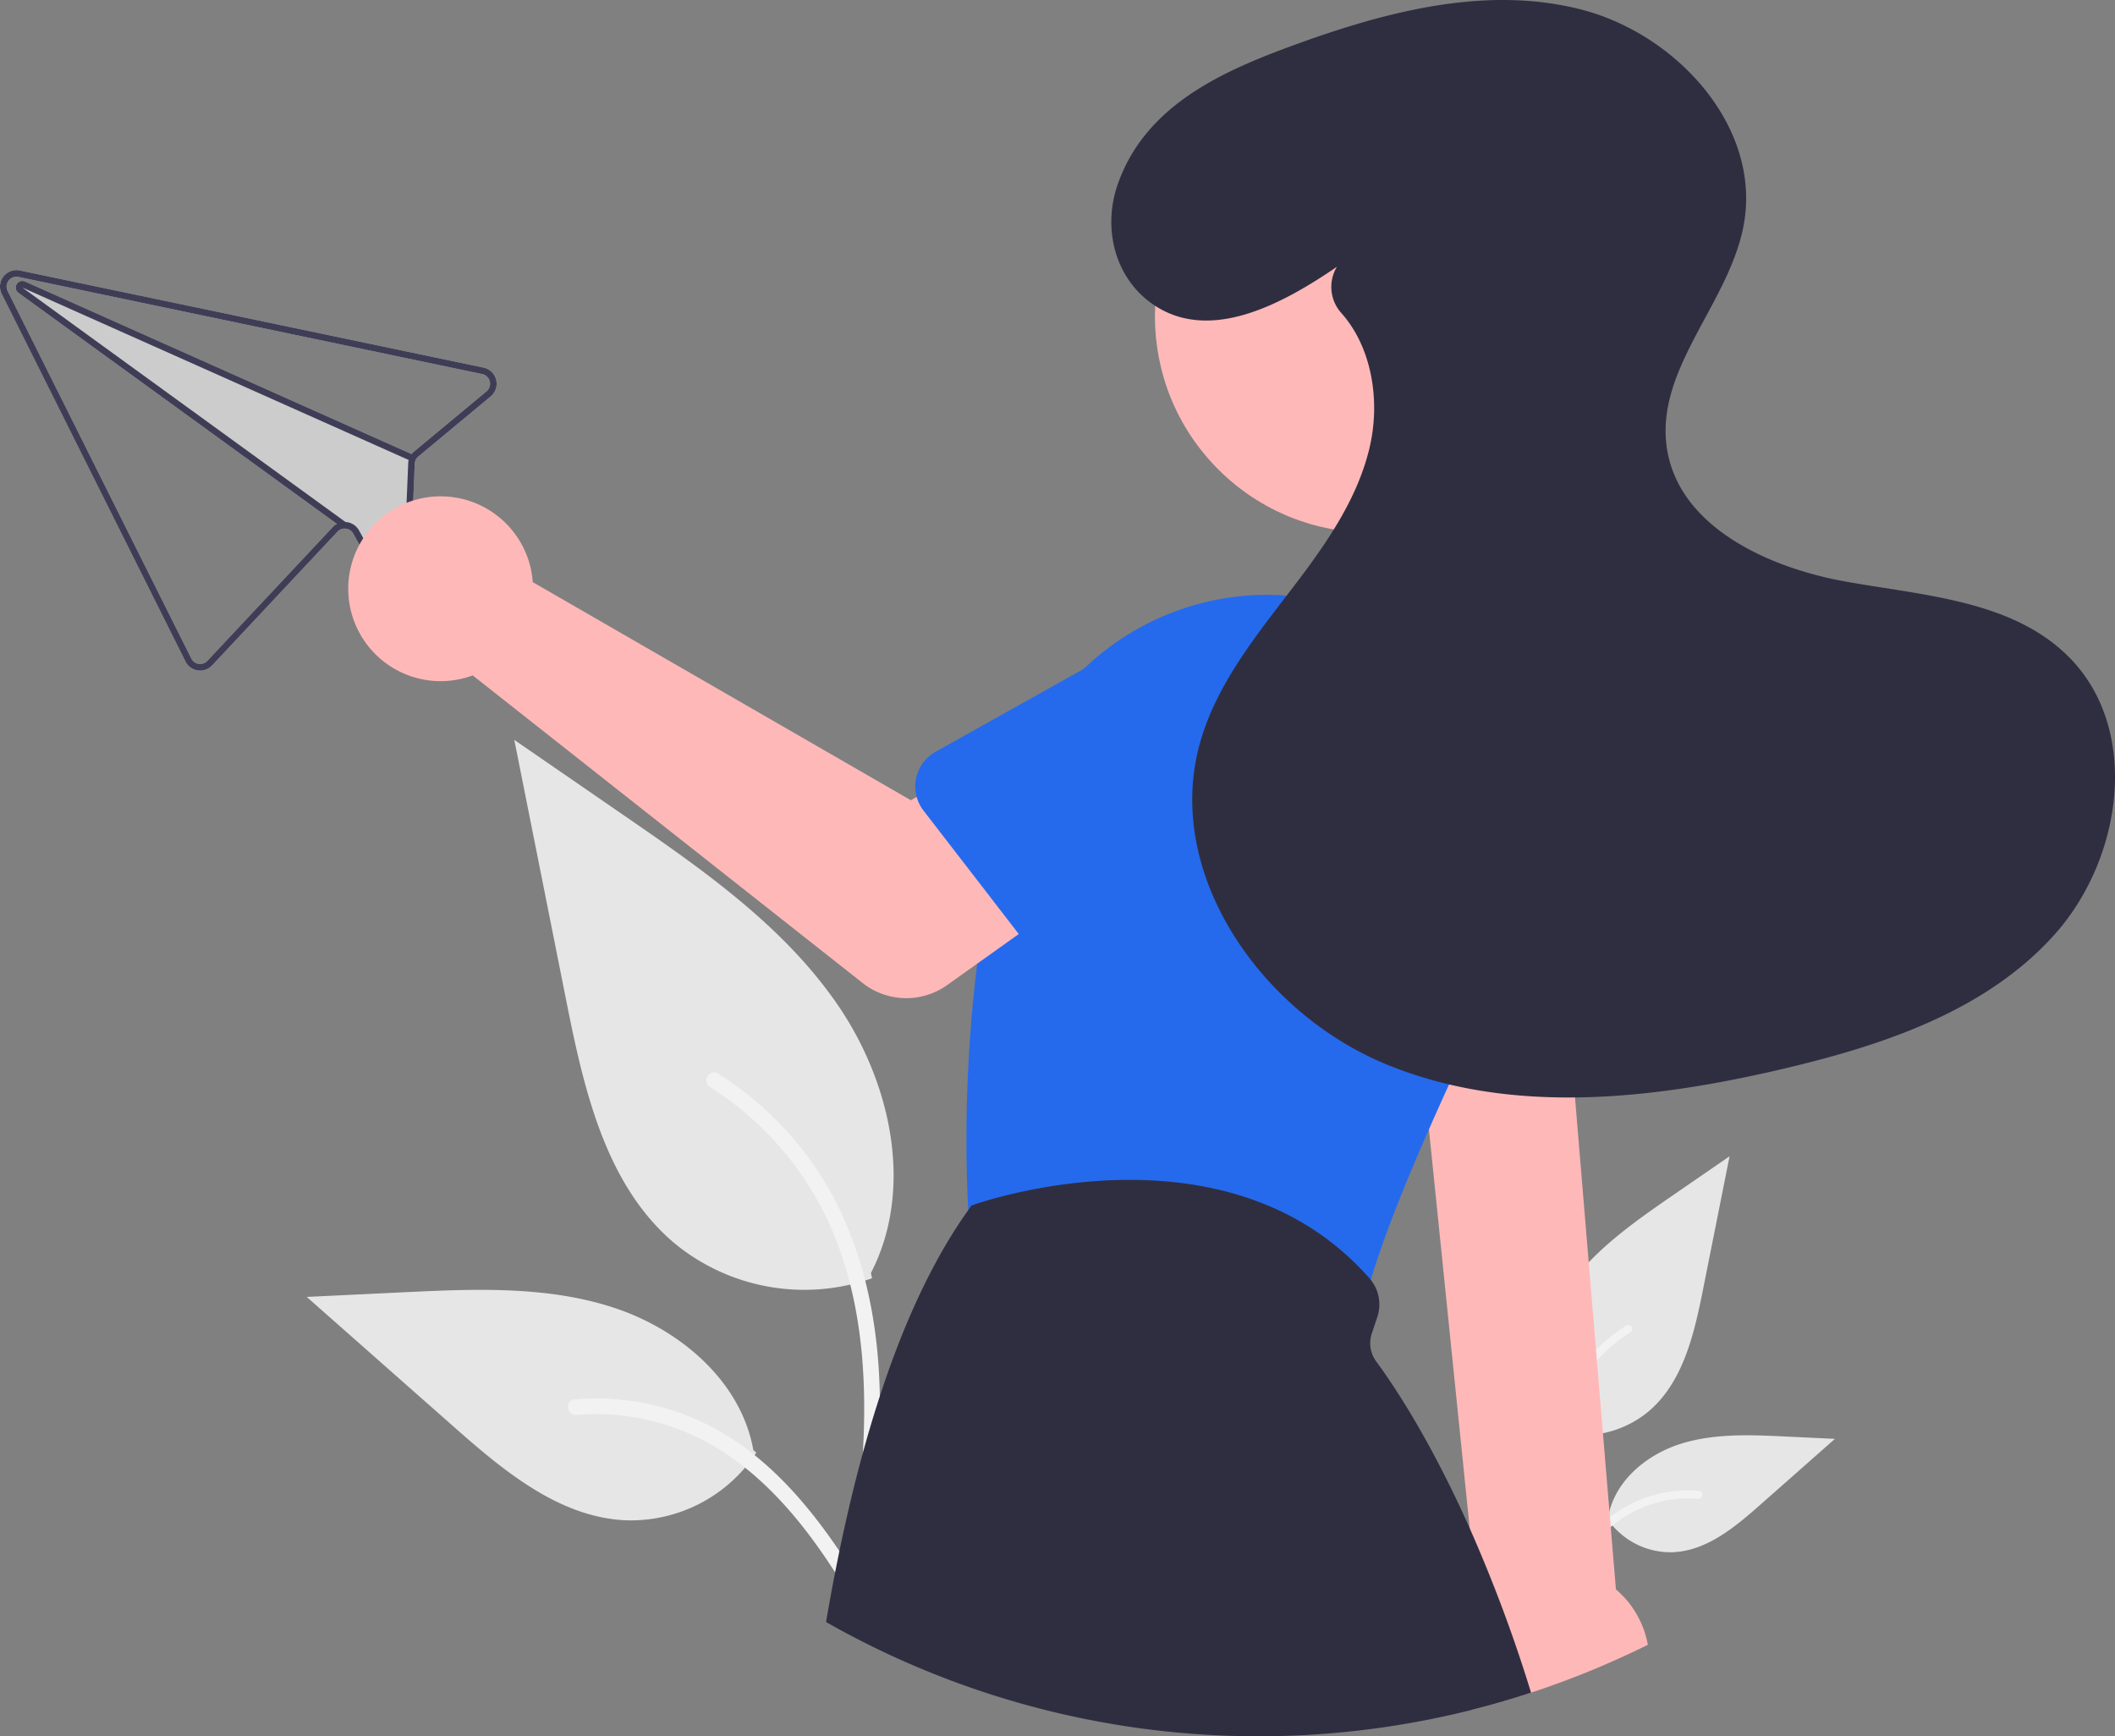 <svg id="acfbc938-e2dc-4f86-bbdc-1a249e77319a" data-name="Layer 1" xmlns="http://www.w3.org/2000/svg" width="643.162" height="528" viewBox="0 0 643.162 528"><rect x="0" y="0" width="643.162" height="528" fill="#808080" stroke="none"/><path d="M749.177,620.677a31.517,31.517,0,0,0,30.434-5.361c10.66-8.947,14.002-23.687,16.721-37.336l8.043-40.37L787.537,549.205c-12.11,8.339-24.493,16.944-32.878,29.023s-12.045,28.566-5.308,41.635" transform="translate(-278.419 -186)" fill="#e6e6e6"/><path d="M750.617,669.554c-1.704-12.415-3.457-24.99-2.261-37.538,1.062-11.144,4.462-22.029,11.383-30.953a51.492,51.492,0,0,1,13.211-11.971c1.321-.834,2.537,1.26,1.222,2.09a48.952,48.952,0,0,0-19.363,23.363c-4.216,10.722-4.893,22.411-4.166,33.801.439,6.888,1.37,13.731,2.309,20.565a1.254,1.254,0,0,1-.845,1.489,1.218,1.218,0,0,1-1.489-.845Z" transform="translate(-278.419 -186)" fill="#f2f2f2"/><path d="M767.033,647.585a23.201,23.201,0,0,0,20.215,10.433c10.233-.486,18.764-7.628,26.444-14.408l22.715-20.056-15.034-.719c-10.811-.517-21.901-1-32.199,2.334s-19.794,11.358-21.677,22.016" transform="translate(-278.419 -186)" fill="#e6e6e6"/><path d="M745.8,676.691c8.204-14.516,17.719-30.648,34.722-35.805a38.746,38.746,0,0,1,14.604-1.508c1.551.134,1.163,2.524-.384,2.39a35.996,35.996,0,0,0-23.306,6.166c-6.572,4.473-11.688,10.692-16.019,17.287-2.653,4.039-5.029,8.25-7.405,12.455-.759,1.344-2.979.374-2.211-.986Z" transform="translate(-278.419 -186)" fill="#f2f2f2"/><path d="M543.606,574.714a62.116,62.116,0,0,1-59.982-10.566c-21.009-17.633-27.596-46.684-32.956-73.584Q442.743,450.782,434.816,411l33.189,22.853c23.868,16.434,48.273,33.395,64.799,57.199s23.739,56.299,10.461,82.056" transform="translate(-278.419 -186)" fill="#e6e6e6"/><path d="M540.77,671.043c3.359-24.468,6.813-49.251,4.457-73.981-2.093-21.963-8.793-43.415-22.435-61.005a101.482,101.482,0,0,0-26.037-23.594c-2.604-1.643-5,2.483-2.408,4.119a96.477,96.477,0,0,1,38.162,46.045c8.308,21.132,9.643,44.168,8.211,66.617-.866,13.575-2.701,27.062-4.55,40.531a2.472,2.472,0,0,0,1.666,2.934,2.4,2.4,0,0,0,2.934-1.666Z" transform="translate(-278.419 -186)" fill="#f2f2f2"/><path d="M508.415,627.745A45.725,45.725,0,0,1,468.574,648.308c-20.168-.957-36.982-15.033-52.117-28.397l-44.768-39.527,29.629-1.418c21.307-1.02,43.164-1.971,63.459,4.6s39.011,22.384,42.722,43.391" transform="translate(-278.419 -186)" fill="#e6e6e6"/><path d="M550.263,685.108c-16.168-28.609-34.922-60.404-68.431-70.566a76.362,76.362,0,0,0-28.783-2.972c-3.056.264-2.293,4.974.758,4.711a70.943,70.943,0,0,1,45.934,12.152c12.952,8.816,23.036,21.072,31.571,34.069,5.228,7.961,9.911,16.26,14.595,24.548,1.497,2.649,5.872.737,4.358-1.943Z" transform="translate(-278.419 -186)" fill="#f2f2f2"/><path d="M425.472,297.794,286.264,268.628l-1.809-.378a5.002,5.002,0,0,0-5.503,7.139L334.818,387.161a5.018,5.018,0,0,0,3.744,2.707,4.968,4.968,0,0,0,4.37-1.528l38.101-40.655a2.91,2.91,0,0,1,2.133-.947,3.011,3.011,0,0,1,2.689,1.542l7.94,14.479a4.886,4.886,0,0,0,5.486,2.475l.039-.009a4.893,4.893,0,0,0,3.849-4.67l1.374-33.541a3.058,3.058,0,0,1,.3-1.207,3.254,3.254,0,0,1,.783-.978l22.011-18.289a5.006,5.006,0,0,0-2.164-8.748Zm.892,7.212L404.353,323.294a4.933,4.933,0,0,0-.774.791l-117.549-52.471a1.743,1.743,0,0,0-.323-.111,2.003,2.003,0,0,0-1.648,3.575l96.812,70.234a4.796,4.796,0,0,0-1.3,1.003l-38.101,40.655a3,3,0,0,1-4.869-.708L280.737,274.49a3.008,3.008,0,0,1,3.303-4.279l1.852.389,139.165,29.155a3.007,3.007,0,0,1,1.308,5.251Z" transform="translate(-278.419 -186)" fill="#ccc"/><path d="M425.472,297.794,286.264,268.628l-1.809-.378a5.002,5.002,0,0,0-5.503,7.139L334.818,387.161a5.018,5.018,0,0,0,3.744,2.707,4.968,4.968,0,0,0,4.37-1.528l38.101-40.655a2.91,2.91,0,0,1,2.133-.947,3.011,3.011,0,0,1,2.689,1.542l7.94,14.479a4.886,4.886,0,0,0,5.486,2.475l.039-.009a4.893,4.893,0,0,0,3.849-4.67l1.374-33.541a3.058,3.058,0,0,1,.3-1.207,3.254,3.254,0,0,1,.783-.978l22.011-18.289a5.006,5.006,0,0,0-2.164-8.748Zm.892,7.212-22.011,18.289a4.933,4.933,0,0,0-.774.791,4.65,4.65,0,0,0-.527.838,4.797,4.797,0,0,0-.357.953l.002.01a4.731,4.731,0,0,0-.151,1.05l-1.374,33.54a2.904,2.904,0,0,1-2.306,2.801l-.02.004a2.911,2.911,0,0,1-3.3-1.475l-7.942-14.489a4.989,4.989,0,0,0-4.115-2.582l-.01.002c-.114-.005-.228-.01-.34-.005a4.866,4.866,0,0,0-2.269.578,4.796,4.796,0,0,0-1.3,1.003l-38.101,40.655a3,3,0,0,1-4.869-.708L280.737,274.49a3.008,3.008,0,0,1,3.303-4.279l1.852.389,139.165,29.155a3.007,3.007,0,0,1,1.308,5.251Z" transform="translate(-278.419 -186)" fill="#3f3d56"/><path d="M404.024,324.282l-.815,1.826-.512-.222-.002-.01L285.239,273.456l98.241,71.283.01-.002.26.197-1.17,1.62-1.708-1.242-96.812-70.234a2.003,2.003,0,0,1,1.648-3.575,1.744,1.744,0,0,1,.323.111l117.549,52.471Z" transform="translate(-278.419 -186)" fill="#3f3d56"/><path d="M706.259,464.02l5.08,49.67.1,1.02,1.51,14.73L725.349,650.72v.02l2.41,23.53a28.067,28.067,0,0,0-2.49,4.01,28.882,28.882,0,0,0,.84,27.65q9.075-2.28,17.9-5.2a269.627,269.627,0,0,0,35.52-14.56,28.913,28.913,0,0,0-9.71-16.85l-12.45-149.59-1.09-13.12-3.55-42.59Z" transform="translate(-278.419 -186)" fill="#ffb8b8"/><circle cx="695.374" cy="282.247" r="65.747" transform="translate(-274.327 388.372) rotate(-45)" fill="#ffb8b8"/><path d="M572.828,553.61c.01.13.021.26.03.38a12.066,12.066,0,0,0,9.43,10.76l98.12,21.43a12.149,12.149,0,0,0,2.59.28,12.027,12.027,0,0,0,11.59-8.83c.21-.78.44-1.58.69-2.41v-.01c3.31-11.24,9.22-26.54,17.67-45.77q2.865-6.525,6.13-13.67c.4-.88.81-1.77,1.21-2.66q6.735-14.625,15.03-31.66a78.805,78.805,0,0,0,6.09-17.43,79.689,79.689,0,0,0-4.03-47.63,78.701,78.701,0,0,0-4.35-8.95,80.056,80.056,0,0,0-63.34-40.31c-2.07-.17-4.13-.25-6.2-.25a80.498,80.498,0,0,0-55.49,22.52,78.571,78.571,0,0,0-19.51,30.58c-.26.73-.5,1.47-.74,2.21a297.574,297.574,0,0,0-8.88,35.72c-1.33,7.17-2.41,14.24-3.28,21.13A435.953,435.953,0,0,0,572.828,553.61Z" transform="translate(-278.419 -186)" fill="#256AED"/><path d="M529.618,679.25a266.039,266.039,0,0,0,196.49,26.68q9.075-2.28,17.9-5.2A447.402,447.402,0,0,0,725.349,650.74v-.02C713.328,623.77,702.289,607.28,696.909,600a9.352,9.352,0,0,1-1.33-8.49l1.67-5.01a12.021,12.021,0,0,0-1.97-11.28v-.01c-.11-.14-.23-.28-.35-.42-43.71-49.8-119.91-22.63-120.68-22.35l-.38.14-.24.33c-.26.36-.52.71-.77,1.08C552.199,582.94,538.469,627.44,529.618,679.25Z" transform="translate(-278.419 -186)" fill="#2f2e41"/><path d="M439.773,358.619a28.179,28.179,0,0,1,.641,4.39l114.993,66.339L583.357,413.258l29.797,39.009-46.713,33.294a21.415,21.415,0,0,1-25.693-.626L422.17,391.388A28.1,28.1,0,1,1,439.773,358.619Z" transform="translate(-278.419 -186)" fill="#ffb8b8"/><path d="M557.169,428.33v.01a12.001,12.001,0,0,0,2.08,4.15l19.62,25.42,9.35,12.13,8.2,10.62a12.044,12.044,0,0,0,18.21,1l29.78-30.92,12.29-12.77a33.455,33.455,0,0,0-41.02-52.86l-7.68,4.29-45.09,25.22a12.07,12.07,0,0,0-5.74,13.71Z" transform="translate(-278.419 -186)" fill="#256aed"/><path d="M687.229,444.27l1.88,60.05.01.38a12.042,12.042,0,0,0,14.18,11.48l8.14-1.47,2.08-.38h.01l6.76-1.22,35.99-6.5,6.89-1.24a12.057,12.057,0,0,0,9.27-15.71l-19.41-57.47a33.45,33.45,0,0,0-65.8,12.08Z" transform="translate(-278.419 -186)" fill="#256aed"/><path d="M684.968,267.124c-16.899,11.566-39.087,23.454-56.346,11.138-11.333-8.087-14.903-23.063-10.308-36.205,8.264-23.633,30.97-34.038,52.683-42.013,28.226-10.368,58.961-18.616,88.1-11.191s54.891,35.637,49.631,65.244c-4.23,23.809-26.689,43.62-23.5,67.591,3.209,24.125,30.339,36.823,54.292,41.135s50.755,5.697,67.969,22.901c21.959,21.947,16.475,61.176-4.187,84.348s-51.843,33.676-82.057,40.816c-40.032,9.461-83.329,14.433-121.35-1.268s-67.607-57.967-56.593-97.599c4.652-16.741,15.611-30.889,26.203-44.663s21.316-28.177,25.357-45.076c3.367-14.082.875-30.433-8.464-40.996a11.878,11.878,0,0,1-1.591-13.884Z" transform="translate(-278.419 -186)" fill="#2f2e41"/></svg>